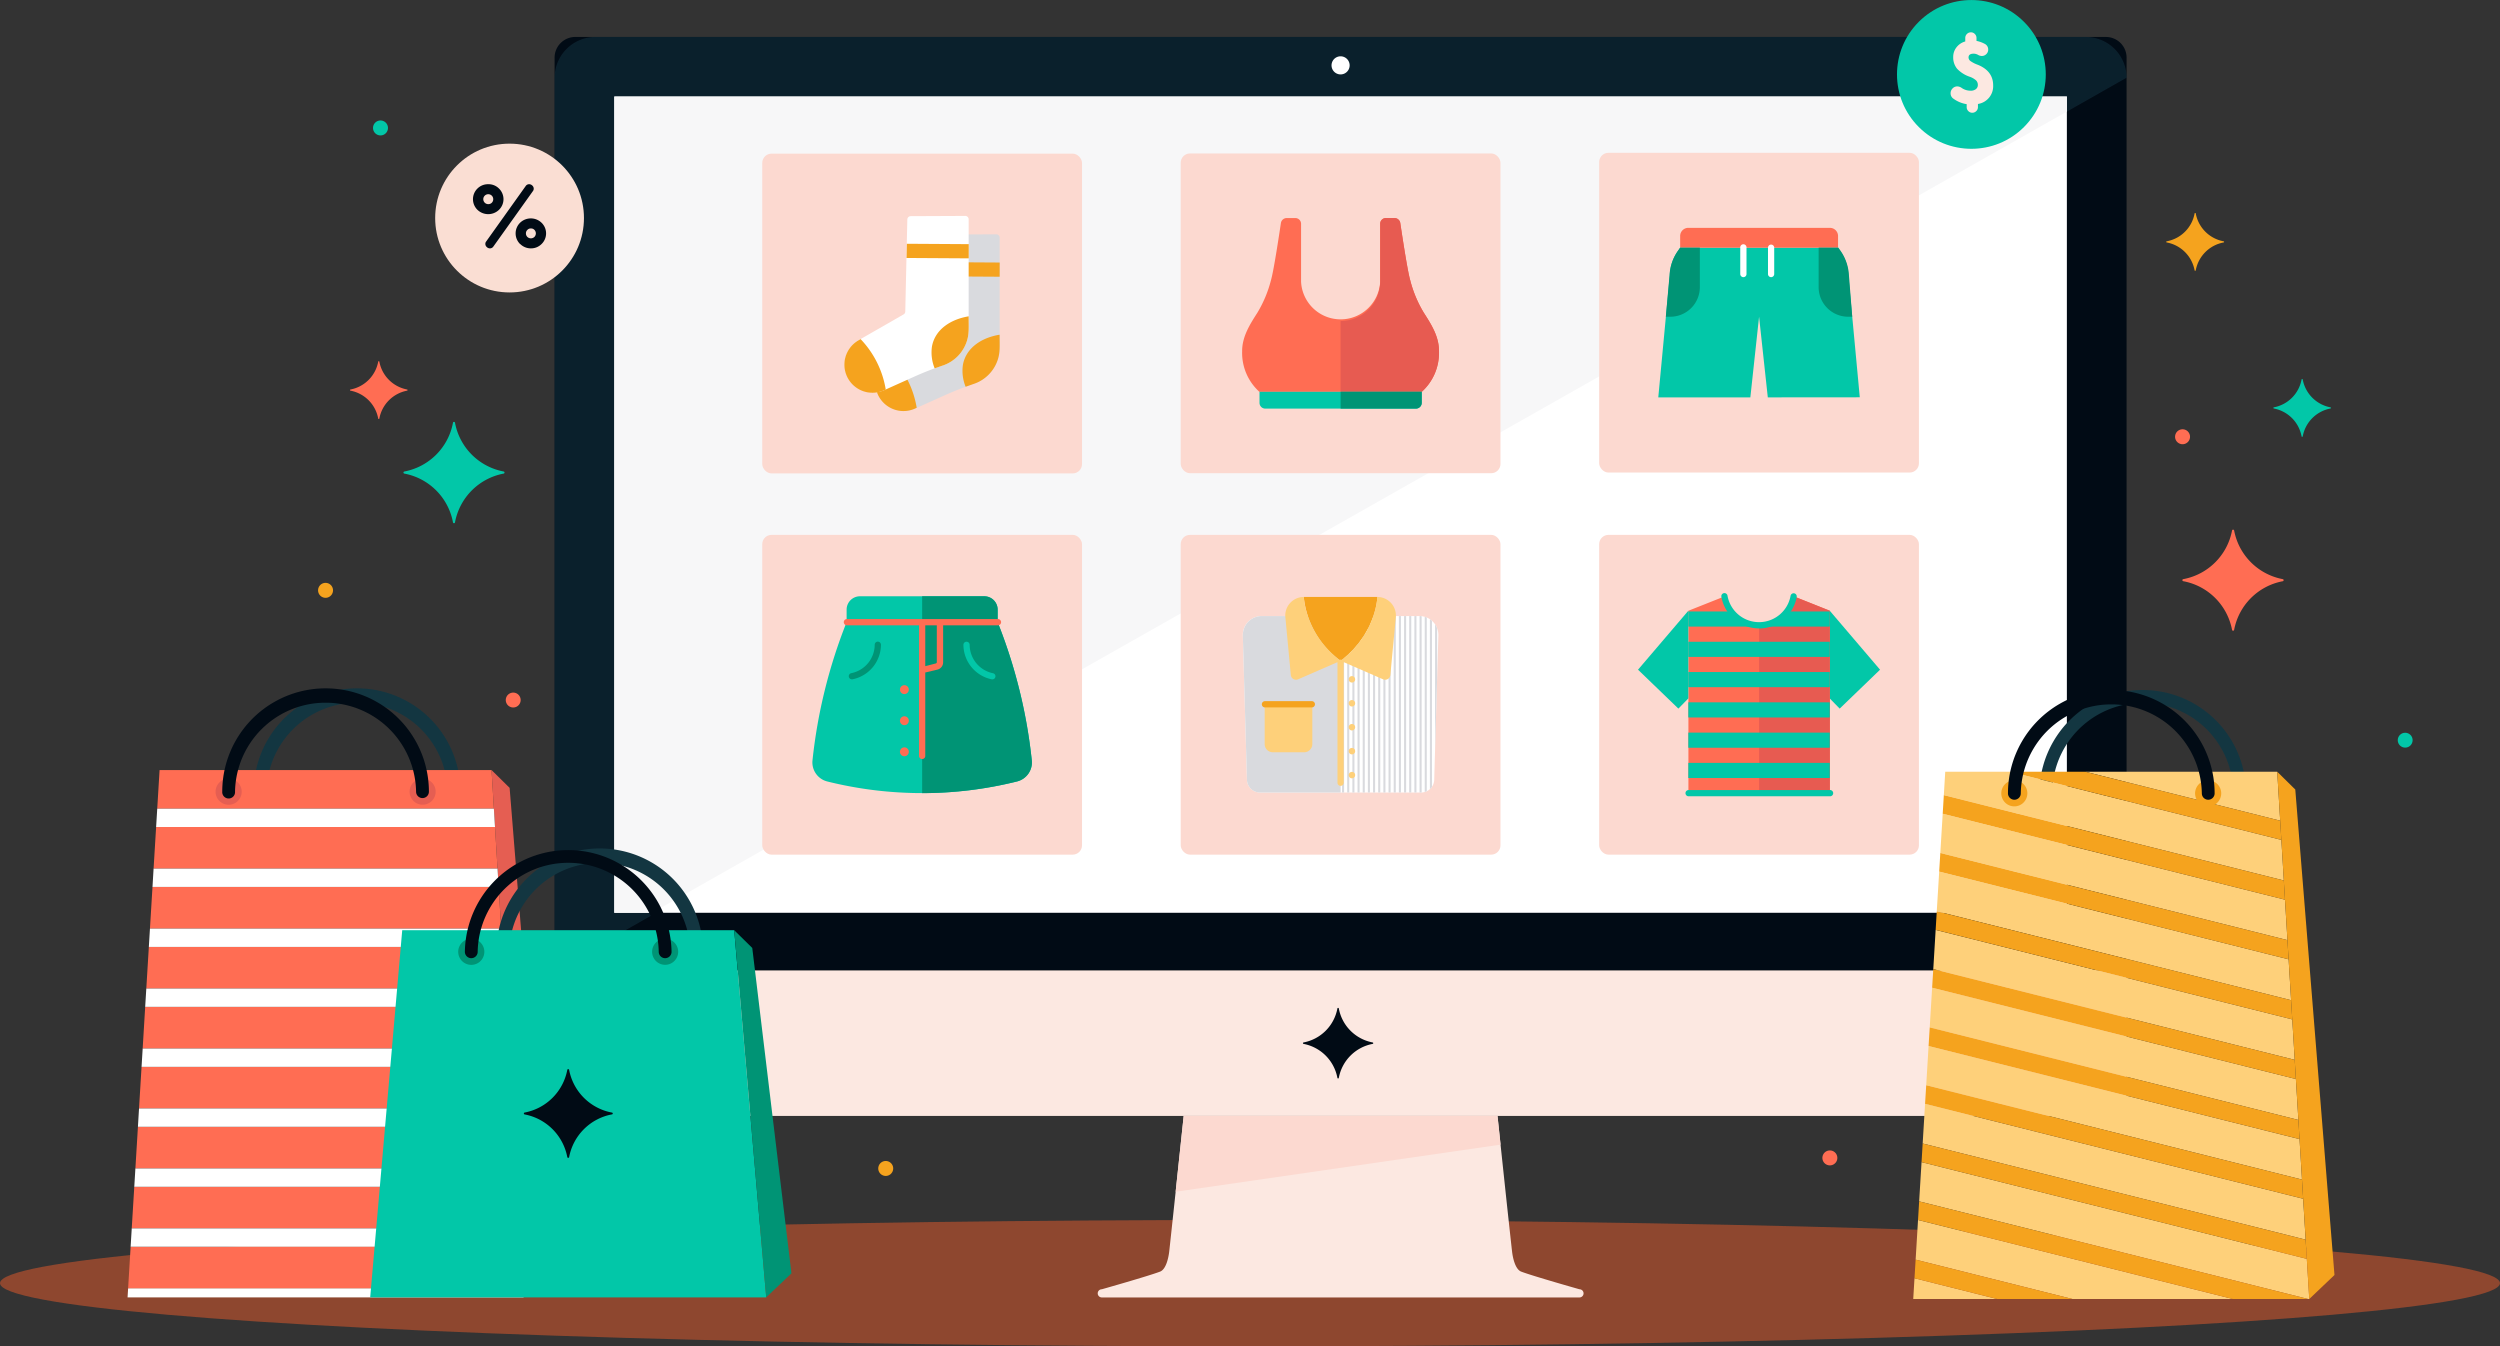 <svg id="Layer_1" data-name="Layer 1" xmlns="http://www.w3.org/2000/svg" viewBox="0 0 916.76 493.71"><rect x="0" y="0" width="916.76" height="493.71" fill="#333333" stroke="none"/><defs><style>.cls-1{opacity:0.45;}.cls-2{fill:#fd5f2a;}.cls-3{fill:#010b15;}.cls-4{opacity:0.5;}.cls-5{fill:#143544;}.cls-6{fill:#fce8e1;}.cls-7{fill:#fff;}.cls-8{fill:#f7f7f8;}.cls-9{fill:#fcd9d0;}.cls-10{fill:#ff6d53;}.cls-11{fill:#02c7a8;}.cls-12{fill:#ee3b16;}.cls-13{fill:#e75b51;}.cls-14{fill:#009475;}.cls-15{fill:#6020bf;}.cls-16{fill:#1e120d;}.cls-17{fill:#d9dade;}.cls-18{fill:#f5a31e;}.cls-19{fill:#fed07a;}.cls-20{fill:#133641;}.cls-21{fill:#e55e52;}.cls-22{fill:#faded3;}</style></defs><g class="cls-1"><ellipse class="cls-2" cx="458.38" cy="470.54" rx="458.38" ry="23.17"/></g><path class="cls-3" d="M211,13.55H772.23a7.6,7.6,0,0,1,7.6,7.6V355.88a0,0,0,0,1,0,0H203.37a0,0,0,0,1,0,0V21.15A7.6,7.6,0,0,1,211,13.55Z"/><g class="cls-4"><path class="cls-5" d="M225.62,446.32V118.93A15,15,0,0,1,240.54,104h546.6a15,15,0,0,1,14.93,14.93Z" transform="translate(-22.24 -90.45)"/></g><path class="cls-6" d="M233.21,446.32H794.47a7.6,7.6,0,0,1,7.6,7.6v45.73a0,0,0,0,1,0,0H225.62a0,0,0,0,1,0,0V453.92A7.6,7.6,0,0,1,233.21,446.32Z" transform="translate(1005.44 855.53) rotate(180)"/><rect class="cls-7" x="225.27" y="35.4" width="532.66" height="299.32"/><polygon class="cls-8" points="225.27 334.72 225.27 35.4 757.93 35.4 757.93 40.91 239.12 334.72 225.27 334.72"/><path class="cls-7" d="M517.16,114.42a3.32,3.32,0,1,1-3.32-3.32A3.32,3.32,0,0,1,517.16,114.42Z" transform="translate(-22.24 -90.45)"/><path class="cls-6" d="M601.44,563.23s-17.1-4.84-21.36-6.47c-2.29-.87-3.13-5.36-3.36-7.38-1.41-12.42-5.33-49.73-5.33-49.73H456.3S452.37,537,451,549.38c-.23,2-1.07,6.51-3.36,7.38-4.26,1.63-21.36,6.47-21.36,6.47a1.5,1.5,0,1,0,0,3H601.44a1.5,1.5,0,1,0,0-3Z" transform="translate(-22.24 -90.45)"/><polygon class="cls-9" points="550.27 419.74 431.11 437.02 434.06 409.2 549.13 409.2 550.27 419.74"/><path class="cls-3" d="M500.26,472.72a15.58,15.58,0,0,0,12.4-12.41.27.27,0,0,1,.54,0,15.56,15.56,0,0,0,12.4,12.41.27.27,0,0,1,0,.53,15.56,15.56,0,0,0-12.4,12.41.27.27,0,0,1-.54,0,15.58,15.58,0,0,0-12.4-12.41A.27.27,0,0,1,500.26,472.72Z" transform="translate(-22.24 -90.45)"/><rect class="cls-9" x="586.42" y="196.14" width="117.26" height="117.26" rx="3.41"/><path class="cls-10" d="M680,309.13a12.91,12.91,0,0,1-12.68,10.62h0a12.93,12.93,0,0,1-12.68-10.6l-13.25,5.26V381.3h51.86V314.41Z" transform="translate(-22.24 -90.45)"/><polygon class="cls-11" points="619.12 223.96 600.67 245.58 615.47 259.85 619.12 256.11 619.12 223.96"/><polygon class="cls-11" points="670.98 223.96 670.98 256.12 674.62 259.85 689.42 245.58 670.98 223.96 670.98 223.96"/><path class="cls-12" d="M680,309.13" transform="translate(-22.24 -90.45)"/><path class="cls-13" d="M680,309.13a12.9,12.9,0,0,1-12.68,10.62V381.3h25.93V314.41Z" transform="translate(-22.24 -90.45)"/><rect class="cls-11" x="619.12" y="279.75" width="51.86" height="5.55"/><rect class="cls-11" x="619.12" y="268.65" width="51.86" height="5.55"/><rect class="cls-11" x="619.12" y="257.55" width="51.86" height="5.55"/><rect class="cls-11" x="619.12" y="246.44" width="51.86" height="5.55"/><rect class="cls-11" x="619.12" y="235.34" width="51.86" height="5.55"/><path class="cls-11" d="M667.29,319.75h0a12.84,12.84,0,0,1-10.23-5.07h-15.7v5.56h51.86v-5.56h-15.7A12.86,12.86,0,0,1,667.29,319.75Z" transform="translate(-22.24 -90.45)"/><path class="cls-11" d="M667.29,320.89a14,14,0,0,1-13.8-11.54,1.14,1.14,0,1,1,2.24-.4,11.75,11.75,0,0,0,23.12,0,1.14,1.14,0,0,1,2.25.4,14,14,0,0,1-13.81,11.56Z" transform="translate(-22.24 -90.45)"/><path class="cls-11" d="M693.22,382.45H641.36a1.15,1.15,0,0,1,0-2.29h51.86a1.15,1.15,0,1,1,0,2.29Z" transform="translate(-22.24 -90.45)"/><rect class="cls-9" x="279.52" y="196.14" width="117.26" height="117.26" rx="3.41"/><path class="cls-11" d="M400.61,369.34a191.2,191.2,0,0,0-12.53-50.73V314a4.89,4.89,0,0,0-4.88-4.89H337.59A4.89,4.89,0,0,0,332.7,314v4.59a191.57,191.57,0,0,0-12.52,50.73,7.21,7.21,0,0,0,5.39,7.69,144,144,0,0,0,69.65,0,7.19,7.19,0,0,0,5.39-7.69Zm-6.18,4.53" transform="translate(-22.24 -90.45)"/><path class="cls-14" d="M400.61,369.34a191.2,191.2,0,0,0-12.53-50.73V314a4.89,4.89,0,0,0-4.88-4.89H360.4V381.3A144,144,0,0,0,395.22,377a7.19,7.19,0,0,0,5.39-7.69Zm-6.18,4.53" transform="translate(-22.24 -90.45)"/><path class="cls-10" d="M355.51,343.34a1.63,1.63,0,1,1-1.63-1.63,1.63,1.63,0,0,1,1.63,1.63Zm0,0" transform="translate(-22.24 -90.45)"/><path class="cls-10" d="M355.51,354.74a1.63,1.63,0,1,1-1.63-1.63,1.63,1.63,0,0,1,1.63,1.63Zm0,0" transform="translate(-22.24 -90.45)"/><path class="cls-10" d="M355.51,366.14a1.63,1.63,0,1,1-1.63-1.63,1.63,1.63,0,0,1,1.63,1.63Zm0,0" transform="translate(-22.24 -90.45)"/><path class="cls-11" d="M386.12,339.56l-.22,0a13,13,0,0,1-10.37-12.65,1.14,1.14,0,0,1,1.14-1.14h0a1.15,1.15,0,0,1,1.15,1.14,10.69,10.69,0,0,0,8.53,10.41,1.14,1.14,0,0,1-.23,2.26Z" transform="translate(-22.24 -90.45)"/><path class="cls-14" d="M334.64,339.56a1.14,1.14,0,0,1-.22-2.26A10.69,10.69,0,0,0,343,326.89a1.14,1.14,0,0,1,1.14-1.15h0a1.16,1.16,0,0,1,1.15,1.15,13,13,0,0,1-10.37,12.65Z" transform="translate(-22.24 -90.45)"/><path class="cls-15" d="M360.4,309.13" transform="translate(-22.24 -90.45)"/><path class="cls-10" d="M388.08,317.46H332.7a1.15,1.15,0,0,0,0,2.29h26.55v48a1.15,1.15,0,0,0,2.29,0V337.06L366,336a2.75,2.75,0,0,0,2.09-2.69V319.75h20a1.15,1.15,0,1,0,0-2.29Zm-22.31,15.8a.49.49,0,0,1-.37.48l-3.86,1V319.75h4.23Z" transform="translate(-22.24 -90.45)"/><rect class="cls-9" x="279.52" y="56.34" width="117.26" height="117.26" rx="3.41"/><path class="cls-16" d="M384.13,187.93a1.32,1.32,0,0,1-.39-.06,1.24,1.24,0,0,1-.79-1.57h0a1.24,1.24,0,1,1,1.18,1.64Z" transform="translate(-22.24 -90.45)"/><path class="cls-17" d="M387.57,176.37l-20,.09a1.25,1.25,0,0,0-1.26,1.22l-.75,33.71a1.25,1.25,0,0,1-.65,1.11l-16.43,9.43a10.26,10.26,0,0,0-4.23,13,10.37,10.37,0,0,0,13.9,5.2L369,235.26q5.08-2.26,10.35-4.06a13.88,13.88,0,0,0,9.47-13.06l0-40.44a1.25,1.25,0,0,0-.34-.94,1.27,1.27,0,0,0-.92-.39Zm0,0" transform="translate(-22.24 -90.45)"/><path class="cls-18" d="M388.82,191.93l-22.8-.14.12-5.21,22.69.14Zm0,0" transform="translate(-22.24 -90.45)"/><path class="cls-18" d="M388.25,221.94a13.9,13.9,0,0,1-8.91,9.28c-1,.34-2,.72-3,1.05a15.38,15.38,0,0,1-1-8c1.19-6.58,7.31-10.09,13.46-11.08,0,4.15.2,6.16-.55,8.74Zm0,0" transform="translate(-22.24 -90.45)"/><path class="cls-18" d="M358.4,240l-.27.11a10.31,10.31,0,0,1-9.64-18.22l.68-.39A34.93,34.93,0,0,1,358.4,240Zm0,0" transform="translate(-22.24 -90.45)"/><path class="cls-16" d="M372.78,181.19a1.09,1.09,0,0,1-.36-.06,1.23,1.23,0,0,1-.83-1.54v0a1.24,1.24,0,1,1,2.37.74A1.26,1.26,0,0,1,372.78,181.19Z" transform="translate(-22.24 -90.45)"/><path class="cls-7" d="M376.22,169.63l-20,.09a1.25,1.25,0,0,0-1.26,1.22l-.75,33.71a1.24,1.24,0,0,1-.65,1.11l-16.43,9.43a10.25,10.25,0,0,0-4.23,13,10.35,10.35,0,0,0,13.9,5.19l10.83-4.87q5.08-2.27,10.35-4.06a13.88,13.88,0,0,0,9.47-13.06l0-40.44a1.25,1.25,0,0,0-.34-.94,1.27,1.27,0,0,0-.92-.39Zm0,0" transform="translate(-22.24 -90.45)"/><path class="cls-18" d="M377.47,185.19l-22.8-.14.12-5.21,22.69.14Zm0,0" transform="translate(-22.24 -90.45)"/><path class="cls-18" d="M376.9,215.2a13.9,13.9,0,0,1-8.91,9.28c-1,.33-2,.71-3,1.05a15.42,15.42,0,0,1-1-8c1.19-6.57,7.31-10.08,13.46-11.08,0,4.16.2,6.17-.55,8.75Zm0,0" transform="translate(-22.24 -90.45)"/><path class="cls-18" d="M347.05,233.29l-.27.12a10.31,10.31,0,0,1-9.64-18.22l.68-.39a34.94,34.94,0,0,1,9.23,18.49Zm0,0" transform="translate(-22.24 -90.45)"/><rect class="cls-9" x="432.97" y="196.14" width="117.26" height="117.26" rx="3.41"/><path class="cls-7" d="M484.91,316.36H542.8a6.32,6.32,0,0,1,.76.06,6,6,0,0,1,1.13.22,6.18,6.18,0,0,1,.76.26,6.93,6.93,0,0,1,1.14.61,7.34,7.34,0,0,1,.76.59,6.81,6.81,0,0,1,1.13,1.27,7.14,7.14,0,0,1,1.22,3.92l-.46,15.9-.76,26.47-.3,10.59a4.82,4.82,0,0,1-.83,2.71,5.27,5.27,0,0,1-.76.87,4.93,4.93,0,0,1-1.14.76,4.62,4.62,0,0,1-.76.3,5.23,5.23,0,0,1-1.13.18H484.33a4.83,4.83,0,0,1-4.83-4.83l-1.52-53A6.94,6.94,0,0,1,484.91,316.36Z" transform="translate(-22.24 -90.45)"/><rect class="cls-17" x="512.97" y="225.91" width="0.76" height="64.72"/><rect class="cls-17" x="514.87" y="225.91" width="0.76" height="64.72"/><rect class="cls-17" x="516.76" y="225.91" width="0.76" height="64.72"/><rect class="cls-17" x="518.66" y="225.91" width="0.76" height="64.72"/><rect class="cls-17" x="499.71" y="225.91" width="0.76" height="64.72"/><rect class="cls-17" x="501.6" y="225.91" width="0.76" height="64.72"/><rect class="cls-17" x="503.5" y="225.91" width="0.76" height="64.72"/><rect class="cls-17" x="505.39" y="225.91" width="0.76" height="64.72"/><rect class="cls-17" x="507.29" y="225.91" width="0.76" height="64.72"/><rect class="cls-17" x="492.13" y="225.91" width="0.76" height="64.72"/><rect class="cls-17" x="494.02" y="225.91" width="0.76" height="64.72"/><rect class="cls-17" x="495.92" y="225.91" width="0.76" height="64.72"/><rect class="cls-17" x="497.81" y="225.91" width="0.76" height="64.72"/><rect class="cls-17" x="509.18" y="225.91" width="0.76" height="64.72"/><rect class="cls-17" x="511.08" y="225.91" width="0.76" height="64.72"/><path class="cls-17" d="M545.45,316.9v63.69a4.62,4.62,0,0,1-.76.3V316.64A6.18,6.18,0,0,1,545.45,316.9Z" transform="translate(-22.24 -90.45)"/><path class="cls-17" d="M547.35,318.1V379a5.27,5.27,0,0,1-.76.87V317.51A7.34,7.34,0,0,1,547.35,318.1Z" transform="translate(-22.24 -90.45)"/><path class="cls-17" d="M549.24,320.84v18.35l-.76,26.47V319.37A6.61,6.61,0,0,1,549.24,320.84Z" transform="translate(-22.24 -90.45)"/><path class="cls-17" d="M542.8,316.36a6.32,6.32,0,0,1,.76.06v64.65h-.76Z" transform="translate(-22.24 -90.45)"/><path class="cls-17" d="M478,323.3a6.94,6.94,0,0,1,6.93-6.94h28.93v64.72H484.32a4.82,4.82,0,0,1-4.82-4.82l-1.52-53Zm0,0" transform="translate(-22.24 -90.45)"/><path class="cls-18" d="M500.35,309.36h27c-1.36,15.18-13.49,23.42-13.49,23.42A32.92,32.92,0,0,1,500.35,309.36Zm-1.29,23.42" transform="translate(-22.24 -90.45)"/><path class="cls-19" d="M486,348.72v14.59a3,3,0,0,0,3,3h11.47a3,3,0,0,0,3-3V348.72Zm17.45,0" transform="translate(-22.24 -90.45)"/><path class="cls-19" d="M527.32,309.36s-.4,13.21-13.05,23.07a1.07,1.07,0,0,0-.86,0c-12.65-9.86-13.06-23.07-13.06-23.07a6.79,6.79,0,0,0-6.76,7.44l2,21.19a1.91,1.91,0,0,0,2.66,1.57l14.45-6.3a1.85,1.85,0,0,0,0,.23v44a1.14,1.14,0,0,0,2.28,0v-44a1.85,1.85,0,0,0,0-.23l14.44,6.3a1.91,1.91,0,0,0,2.67-1.57l2-21.19A6.8,6.8,0,0,0,527.32,309.36Z" transform="translate(-22.24 -90.45)"/><path class="cls-19" d="M518,349.53h0a1.18,1.18,0,0,0,1.18-1.19h0a1.18,1.18,0,0,0-1.18-1.18h0a1.19,1.19,0,0,0-1.19,1.18h0A1.19,1.19,0,0,0,518,349.53Z" transform="translate(-22.24 -90.45)"/><path class="cls-19" d="M518,367.09h0a1.19,1.19,0,0,0,1.18-1.19h0a1.18,1.18,0,0,0-1.18-1.18h0a1.19,1.19,0,0,0-1.19,1.18h0A1.2,1.2,0,0,0,518,367.09Z" transform="translate(-22.24 -90.45)"/><path class="cls-19" d="M518,375.87h0a1.19,1.19,0,0,0,1.18-1.19h0A1.18,1.18,0,0,0,518,373.5h0a1.19,1.19,0,0,0-1.19,1.18h0A1.2,1.2,0,0,0,518,375.87Z" transform="translate(-22.24 -90.45)"/><path class="cls-19" d="M518,358.31h0a1.19,1.19,0,0,0,1.18-1.19h0a1.18,1.18,0,0,0-1.18-1.18h0a1.19,1.19,0,0,0-1.19,1.18h0A1.2,1.2,0,0,0,518,358.31Z" transform="translate(-22.24 -90.45)"/><path class="cls-19" d="M518,340.75h0a1.18,1.18,0,0,0,1.18-1.18h0a1.18,1.18,0,0,0-1.18-1.19h0a1.19,1.19,0,0,0-1.19,1.19h0A1.19,1.19,0,0,0,518,340.75Z" transform="translate(-22.24 -90.45)"/><path class="cls-18" d="M503.4,349.86H486a1.15,1.15,0,0,1,0-2.29H503.4a1.15,1.15,0,0,1,0,2.29Z" transform="translate(-22.24 -90.45)"/><rect class="cls-9" x="586.42" y="56.03" width="117.26" height="117.26" rx="3.41"/><path class="cls-11" d="M670.5,236.17l-3.2-29.57-3.2,29.57H630.34l4.24-45A15.62,15.62,0,0,1,637.2,183l1.16-1.73h57.88L697.4,183a15.62,15.62,0,0,1,2.62,8.14l4.21,45Zm33-5.43" transform="translate(-22.24 -90.45)"/><path class="cls-10" d="M641.34,174h51.92a3,3,0,0,1,3,3v4.26H638.36V177A3,3,0,0,1,641.34,174Z" transform="translate(-22.24 -90.45)"/><path class="cls-14" d="M633.11,206.6h1.62a10.85,10.85,0,0,0,10.85-10.85V181.28h-7.23l-1,1.42a17.25,17.25,0,0,0-2.89,8.81Z" transform="translate(-22.24 -90.45)"/><path class="cls-14" d="M700.26,191.51a17.25,17.25,0,0,0-2.89-8.81l-1-1.42h-7.23v14.47A10.85,10.85,0,0,0,700,206.6h1.45Z" transform="translate(-22.24 -90.45)"/><path class="cls-7" d="M661.55,192.09a1.16,1.16,0,0,1-1.15-1.15v-9.66a1.15,1.15,0,1,1,2.29,0v9.66A1.15,1.15,0,0,1,661.55,192.09Z" transform="translate(-22.24 -90.45)"/><path class="cls-7" d="M671.71,192.09a1.15,1.15,0,0,1-1.14-1.15v-9.66a1.14,1.14,0,1,1,2.28,0v9.66A1.15,1.15,0,0,1,671.71,192.09Z" transform="translate(-22.24 -90.45)"/><rect class="cls-9" x="432.97" y="56.27" width="117.26" height="117.26" rx="3.41"/><path class="cls-10" d="M544.34,205.09a43.89,43.89,0,0,1-5-12c-.94-3.2-2.89-16-3.61-20.86a2.18,2.18,0,0,0-2.16-1.85h-3.11a2.11,2.11,0,0,0-2.11,2.11V193.8a14.52,14.52,0,0,1-29,0V172.52a2.11,2.11,0,0,0-2.12-2.11H494.1a2.16,2.16,0,0,0-2.15,1.85c-.72,4.84-2.67,17.66-3.62,20.86a44.17,44.17,0,0,1-5,12c-2.77,4.33-5.64,8.82-5.59,14.18a19.19,19.19,0,0,0,6.35,14.85h59.47a19.18,19.18,0,0,0,6.34-14.85C550,213.91,547.11,209.42,544.34,205.09Z" transform="translate(-22.24 -90.45)"/><path class="cls-13" d="M513.84,208.18a14.52,14.52,0,0,0,14.52-14.38V172.52a2.11,2.11,0,0,1,2.11-2.11h3.11a2.18,2.18,0,0,1,2.16,1.85c.72,4.84,2.67,17.66,3.61,20.86a43.89,43.89,0,0,0,5,12c2.77,4.33,5.64,8.82,5.58,14.18a19.18,19.18,0,0,1-6.34,14.85H513.84Z" transform="translate(-22.24 -90.45)"/><path class="cls-11" d="M513.85,234.12H484.11v4.06a2.11,2.11,0,0,0,2.11,2.11h55.25a2.12,2.12,0,0,0,2.12-2.11v-4.06Zm0,0" transform="translate(-22.24 -90.45)"/><path class="cls-14" d="M543.59,238.18v-4.06H513.85v6.17h27.62a2.12,2.12,0,0,0,2.12-2.11Zm0,0" transform="translate(-22.24 -90.45)"/><path class="cls-11" d="M170.52,263.35a22.37,22.37,0,0,0,17.82-17.82.38.38,0,0,1,.76,0,22.38,22.38,0,0,0,17.82,17.82.39.39,0,0,1,0,.77,22.38,22.38,0,0,0-17.82,17.82.38.38,0,0,1-.76,0,22.37,22.37,0,0,0-17.82-17.82A.39.39,0,0,1,170.52,263.35Z" transform="translate(-22.24 -90.45)"/><path class="cls-10" d="M822.92,302.81A22.37,22.37,0,0,0,840.74,285a.39.39,0,0,1,.77,0,22.37,22.37,0,0,0,17.82,17.82.39.39,0,0,1,0,.77,22.37,22.37,0,0,0-17.82,17.82.39.39,0,0,1-.77,0,22.37,22.37,0,0,0-17.82-17.82A.39.39,0,0,1,822.92,302.81Z" transform="translate(-22.24 -90.45)"/><path class="cls-10" d="M150.76,233.28a12.75,12.75,0,0,0,10.16-10.16.22.22,0,0,1,.44,0,12.78,12.78,0,0,0,10.16,10.16.22.22,0,0,1,0,.43,12.77,12.77,0,0,0-10.16,10.17.22.22,0,0,1-.44,0,12.75,12.75,0,0,0-10.16-10.17A.22.22,0,0,1,150.76,233.28Z" transform="translate(-22.24 -90.45)"/><path class="cls-11" d="M856.07,239.82a12.76,12.76,0,0,0,10.16-10.16.22.22,0,0,1,.44,0,12.76,12.76,0,0,0,10.16,10.16.22.22,0,0,1,0,.43,12.76,12.76,0,0,0-10.16,10.17.22.22,0,0,1-.44,0,12.76,12.76,0,0,0-10.16-10.17A.22.22,0,0,1,856.07,239.82Z" transform="translate(-22.24 -90.45)"/><path class="cls-18" d="M816.82,178.93A12.74,12.74,0,0,0,827,168.77a.22.22,0,0,1,.44,0,12.74,12.74,0,0,0,10.16,10.16.22.22,0,0,1,0,.44,12.76,12.76,0,0,0-10.16,10.16.22.22,0,0,1-.44,0,12.76,12.76,0,0,0-10.16-10.16A.22.22,0,0,1,816.82,178.93Z" transform="translate(-22.24 -90.45)"/><path class="cls-18" d="M144.36,306.92a2.74,2.74,0,1,1-2.73-2.73A2.74,2.74,0,0,1,144.36,306.92Z" transform="translate(-22.24 -90.45)"/><path class="cls-10" d="M213.17,347.16a2.73,2.73,0,1,1-2.73-2.73A2.73,2.73,0,0,1,213.17,347.16Z" transform="translate(-22.24 -90.45)"/><path class="cls-10" d="M825.33,250.6a2.74,2.74,0,1,1-2.74-2.73A2.74,2.74,0,0,1,825.33,250.6Z" transform="translate(-22.24 -90.45)"/><path class="cls-10" d="M696,515.05a2.74,2.74,0,1,1-2.74-2.73A2.74,2.74,0,0,1,696,515.05Z" transform="translate(-22.24 -90.45)"/><path class="cls-18" d="M349.78,518.92a2.74,2.74,0,1,1-2.73-2.73A2.74,2.74,0,0,1,349.78,518.92Z" transform="translate(-22.24 -90.45)"/><circle class="cls-11" cx="881.99" cy="271.43" r="2.73"/><path class="cls-11" d="M164.51,137.36a2.74,2.74,0,1,1-2.74-2.73A2.74,2.74,0,0,1,164.51,137.36Z" transform="translate(-22.24 -90.45)"/><path class="cls-20" d="M188.72,383.11a2.35,2.35,0,0,1-2.35-2.35,33.2,33.2,0,0,0-66.39,0,2.35,2.35,0,1,1-4.69,0,37.89,37.89,0,0,1,75.78,0A2.35,2.35,0,0,1,188.72,383.11Z" transform="translate(-22.24 -90.45)"/><polygon class="cls-21" points="201.25 466.94 191.99 475.75 180.25 282.38 186.88 288.91 201.25 466.94"/><polygon class="cls-10" points="50.98 406.49 187.79 406.49 186.86 391.22 51.91 391.22 50.98 406.49"/><polygon class="cls-10" points="180.25 282.38 58.52 282.38 57.66 296.54 181.11 296.54 180.25 282.38"/><polygon class="cls-10" points="53.65 362.51 185.12 362.51 184.19 347.24 54.58 347.24 53.65 362.51"/><polygon class="cls-10" points="49.65 428.48 189.12 428.48 188.2 413.21 50.58 413.21 49.65 428.48"/><polygon class="cls-10" points="52.32 384.5 186.45 384.5 185.53 369.23 53.24 369.23 52.32 384.5"/><polygon class="cls-10" points="181.52 303.26 57.25 303.26 56.32 318.53 182.45 318.53 181.52 303.26"/><polygon class="cls-10" points="46.98 472.45 191.79 472.45 190.87 457.19 47.9 457.19 46.98 472.45"/><polygon class="cls-10" points="55.92 325.25 54.99 340.52 183.78 340.52 182.85 325.25 55.92 325.25"/><polygon class="cls-10" points="48.31 450.46 190.46 450.46 189.53 435.2 49.24 435.2 48.31 450.46"/><polygon class="cls-7" points="181.11 296.54 57.66 296.54 57.25 303.26 181.52 303.26 181.11 296.54"/><polygon class="cls-7" points="182.45 318.53 56.32 318.53 55.92 325.25 182.85 325.25 182.45 318.53"/><polygon class="cls-7" points="54.58 347.24 184.19 347.24 183.78 340.52 54.99 340.52 54.58 347.24"/><polygon class="cls-7" points="53.24 369.23 185.53 369.23 185.12 362.51 53.65 362.51 53.24 369.23"/><polygon class="cls-7" points="51.91 391.22 186.86 391.22 186.45 384.5 52.32 384.5 51.91 391.22"/><polygon class="cls-7" points="50.58 413.21 188.2 413.21 187.79 406.49 50.98 406.49 50.58 413.21"/><polygon class="cls-7" points="49.24 435.2 189.53 435.2 189.12 428.48 49.65 428.48 49.24 435.2"/><polygon class="cls-7" points="47.9 457.19 190.87 457.19 190.46 450.46 48.31 450.46 47.9 457.19"/><polygon class="cls-7" points="46.78 475.75 191.99 475.75 191.79 472.45 46.98 472.45 46.78 475.75"/><path class="cls-21" d="M110.87,380.76a4.79,4.79,0,1,1-4.78-4.78A4.78,4.78,0,0,1,110.87,380.76Z" transform="translate(-22.24 -90.45)"/><path class="cls-21" d="M182,380.76a4.78,4.78,0,1,1-4.78-4.78A4.78,4.78,0,0,1,182,380.76Z" transform="translate(-22.24 -90.45)"/><path class="cls-3" d="M177.17,383.11a2.35,2.35,0,0,1-2.35-2.35,33.2,33.2,0,0,0-66.39,0,2.35,2.35,0,1,1-4.69,0,37.89,37.89,0,0,1,75.78,0A2.35,2.35,0,0,1,177.17,383.11Z" transform="translate(-22.24 -90.45)"/><path class="cls-20" d="M277.7,441.82a2.35,2.35,0,0,1-2.35-2.35,33.2,33.2,0,0,0-66.39,0,2.35,2.35,0,1,1-4.69,0,37.89,37.89,0,0,1,75.78,0A2.35,2.35,0,0,1,277.7,441.82Z" transform="translate(-22.24 -90.45)"/><polygon class="cls-11" points="280.97 475.75 135.75 475.75 147.5 341.1 269.23 341.1 280.97 475.75"/><path class="cls-14" d="M199.85,439.47a4.79,4.79,0,1,1-4.79-4.78A4.78,4.78,0,0,1,199.85,439.47Z" transform="translate(-22.24 -90.45)"/><path class="cls-14" d="M270.93,439.47a4.78,4.78,0,1,1-4.78-4.78A4.78,4.78,0,0,1,270.93,439.47Z" transform="translate(-22.24 -90.45)"/><path class="cls-3" d="M266.15,441.82a2.35,2.35,0,0,1-2.35-2.35,33.2,33.2,0,0,0-66.39,0,2.35,2.35,0,0,1-4.7,0,37.9,37.9,0,0,1,75.79,0A2.35,2.35,0,0,1,266.15,441.82Z" transform="translate(-22.24 -90.45)"/><polygon class="cls-14" points="290.23 466.94 280.97 475.75 269.23 341.1 275.86 347.62 290.23 466.94"/><path class="cls-3" d="M214.61,498.43a19.65,19.65,0,0,0,15.66-15.65.34.34,0,0,1,.67,0,19.66,19.66,0,0,0,15.66,15.65.34.34,0,0,1,0,.68,19.67,19.67,0,0,0-15.66,15.65.34.34,0,0,1-.67,0,19.66,19.66,0,0,0-15.66-15.65A.35.35,0,0,1,214.61,498.43Z" transform="translate(-22.24 -90.45)"/><path class="cls-20" d="M843.53,383.72a2.35,2.35,0,0,1-2.35-2.35,33.19,33.19,0,1,0-66.38,0,2.35,2.35,0,0,1-4.7,0,37.89,37.89,0,1,1,75.78,0A2.35,2.35,0,0,1,843.53,383.72Z" transform="translate(-22.24 -90.45)"/><polygon class="cls-19" points="835.06 282.99 764.64 282.99 836.15 300.95 835.06 282.99"/><polygon class="cls-19" points="708.94 355.38 841.48 388.65 840.58 373.82 709.81 340.99 708.94 355.38"/><polygon class="cls-19" points="702.47 461.92 759.99 476.36 818.8 476.36 703.35 447.37 702.47 461.92"/><polygon class="cls-19" points="705.05 419.33 845.48 454.59 844.57 439.59 705.93 404.79 705.05 419.33"/><polygon class="cls-19" points="707.64 376.75 842.82 410.69 841.91 395.69 708.52 362.2 707.64 376.75"/><polygon class="cls-19" points="706.35 397.96 844.15 432.56 843.25 417.72 707.22 383.58 706.35 397.96"/><polygon class="cls-19" points="737.03 282.99 713.33 282.99 712.81 291.58 837.49 322.88 836.58 307.99 737.03 282.99"/><polygon class="cls-19" points="710.22 334.17 840.15 366.78 839.24 351.79 711.11 319.62 710.22 334.17"/><polygon class="cls-19" points="703.76 440.55 846.41 476.36 846.81 476.36 845.91 461.63 704.64 426.16 703.76 440.55"/><polygon class="cls-19" points="711.52 312.79 838.81 344.75 837.91 329.92 712.4 298.41 711.52 312.79"/><polygon class="cls-18" points="712.4 298.41 837.91 329.92 837.49 322.88 712.81 291.58 712.4 298.41"/><polygon class="cls-18" points="836.15 300.95 764.64 282.99 737.03 282.99 836.58 307.99 836.15 300.95"/><polygon class="cls-18" points="711.11 319.62 839.24 351.79 838.81 344.75 711.52 312.79 711.11 319.62"/><polygon class="cls-18" points="709.81 340.99 840.58 373.82 840.15 366.78 710.22 334.17 709.81 340.99"/><polygon class="cls-18" points="708.52 362.2 841.91 395.69 841.48 388.65 708.94 355.38 708.52 362.2"/><polygon class="cls-18" points="707.22 383.58 843.25 417.72 842.82 410.69 707.64 376.75 707.22 383.58"/><polygon class="cls-18" points="705.93 404.79 844.57 439.59 844.15 432.56 706.35 397.96 705.93 404.79"/><polygon class="cls-18" points="704.64 426.16 845.91 461.63 845.48 454.59 705.05 419.33 704.64 426.16"/><polygon class="cls-18" points="703.35 447.37 818.8 476.36 846.41 476.36 703.76 440.55 703.35 447.37"/><polygon class="cls-18" points="856.06 467.55 846.81 476.36 835.06 282.99 841.69 289.52 856.06 467.55"/><path class="cls-18" d="M765.68,381.37a4.78,4.78,0,1,1-4.78-4.78A4.78,4.78,0,0,1,765.68,381.37Z" transform="translate(-22.24 -90.45)"/><path class="cls-18" d="M836.77,381.37a4.79,4.79,0,1,1-4.79-4.78A4.79,4.79,0,0,1,836.77,381.37Z" transform="translate(-22.24 -90.45)"/><path class="cls-3" d="M832,383.72a2.35,2.35,0,0,1-2.34-2.35,33.2,33.2,0,0,0-66.39,0,2.35,2.35,0,0,1-4.7,0,37.89,37.89,0,1,1,75.78,0A2.35,2.35,0,0,1,832,383.72Z" transform="translate(-22.24 -90.45)"/><polygon class="cls-19" points="701.59 476.36 732.38 476.36 702.05 468.74 701.59 476.36"/><polygon class="cls-18" points="702.05 468.74 732.38 476.36 759.99 476.36 702.47 461.92 702.05 468.74"/><circle class="cls-22" cx="186.86" cy="79.96" r="27.28"/><path class="cls-3" d="M205.22,159.59a5.43,5.43,0,0,1,0,7.8,5.7,5.7,0,0,1-7.9,0,5.46,5.46,0,0,1,0-7.8,5.48,5.48,0,0,1,3.95-1.59A5.4,5.4,0,0,1,205.22,159.59Zm-2.63,5.2a1.8,1.8,0,0,0,.52-1.3,1.77,1.77,0,0,0-.52-1.28,1.83,1.83,0,0,0-2.6,0,1.82,1.82,0,0,0,1.3,3.1A1.76,1.76,0,0,0,202.59,164.79Zm-2.11,14.27L215,158.69a1.51,1.51,0,0,1,1.3-.69,1.67,1.67,0,0,1,1.14.49,1.54,1.54,0,0,1,.52,1.14,1.42,1.42,0,0,1-.26.84l-14.53,20.37a1.5,1.5,0,0,1-1.3.69,1.63,1.63,0,0,1-1.13-.49,1.5,1.5,0,0,1-.52-1.14A1.35,1.35,0,0,1,200.48,179.06Zm12.47.87a5.47,5.47,0,0,1,0-7.79,5.66,5.66,0,0,1,7.89,0,5.42,5.42,0,0,1,0,7.79,5.45,5.45,0,0,1-3.94,1.6A5.55,5.55,0,0,1,213,179.93Zm2.67-5.16a1.7,1.7,0,0,0-.52,1.26,1.78,1.78,0,0,0,.52,1.29,1.86,1.86,0,0,0,2.6,0,1.85,1.85,0,0,0,0-2.57,1.73,1.73,0,0,0-1.3-.53A1.69,1.69,0,0,0,215.62,174.77Z" transform="translate(-22.24 -90.45)"/><circle class="cls-11" cx="745.16" cy="117.73" r="27.28" transform="translate(112.76 470.95) rotate(-45)"/><path class="cls-6" d="M737.53,124.66a2.47,2.47,0,0,1,.73-1.79,2.38,2.38,0,0,1,1.74-.74,2.94,2.94,0,0,1,1.62.58,5.63,5.63,0,0,0,3.19,1,3,3,0,0,0,2-.58,1.87,1.87,0,0,0,.71-1.5,2.3,2.3,0,0,0-.65-1.7,6.82,6.82,0,0,0-2.37-1.35,11.28,11.28,0,0,1-4.6-2.94,6.49,6.49,0,0,1-1.41-4.28,5.64,5.64,0,0,1,1.19-3.54,6.12,6.12,0,0,1,3.23-2.17v-1.27a2,2,0,0,1,.6-1.46,2,2,0,0,1,1.48-.62,2,2,0,0,1,1.44.62,2,2,0,0,1,.6,1.46v1.07a10.76,10.76,0,0,1,3,1.07,2.29,2.29,0,0,1,1.29,2.12,2.22,2.22,0,0,1-.69,1.65,2.32,2.32,0,0,1-1.68.69,2.71,2.71,0,0,1-1.33-.4,3.43,3.43,0,0,0-1.62-.45c-1.26,0-1.89.47-1.89,1.4a1.68,1.68,0,0,0,.7,1.3,10.83,10.83,0,0,0,2.65,1.36q5.68,2.28,5.68,7.57a6.59,6.59,0,0,1-5.58,6.82v1.14a2,2,0,0,1-.61,1.46,2,2,0,0,1-1.44.62,2,2,0,0,1-1.48-.62,2,2,0,0,1-.6-1.46v-1.07a11.22,11.22,0,0,1-4.84-2A2.32,2.32,0,0,1,737.53,124.66Z" transform="translate(-22.24 -90.45)"/></svg>